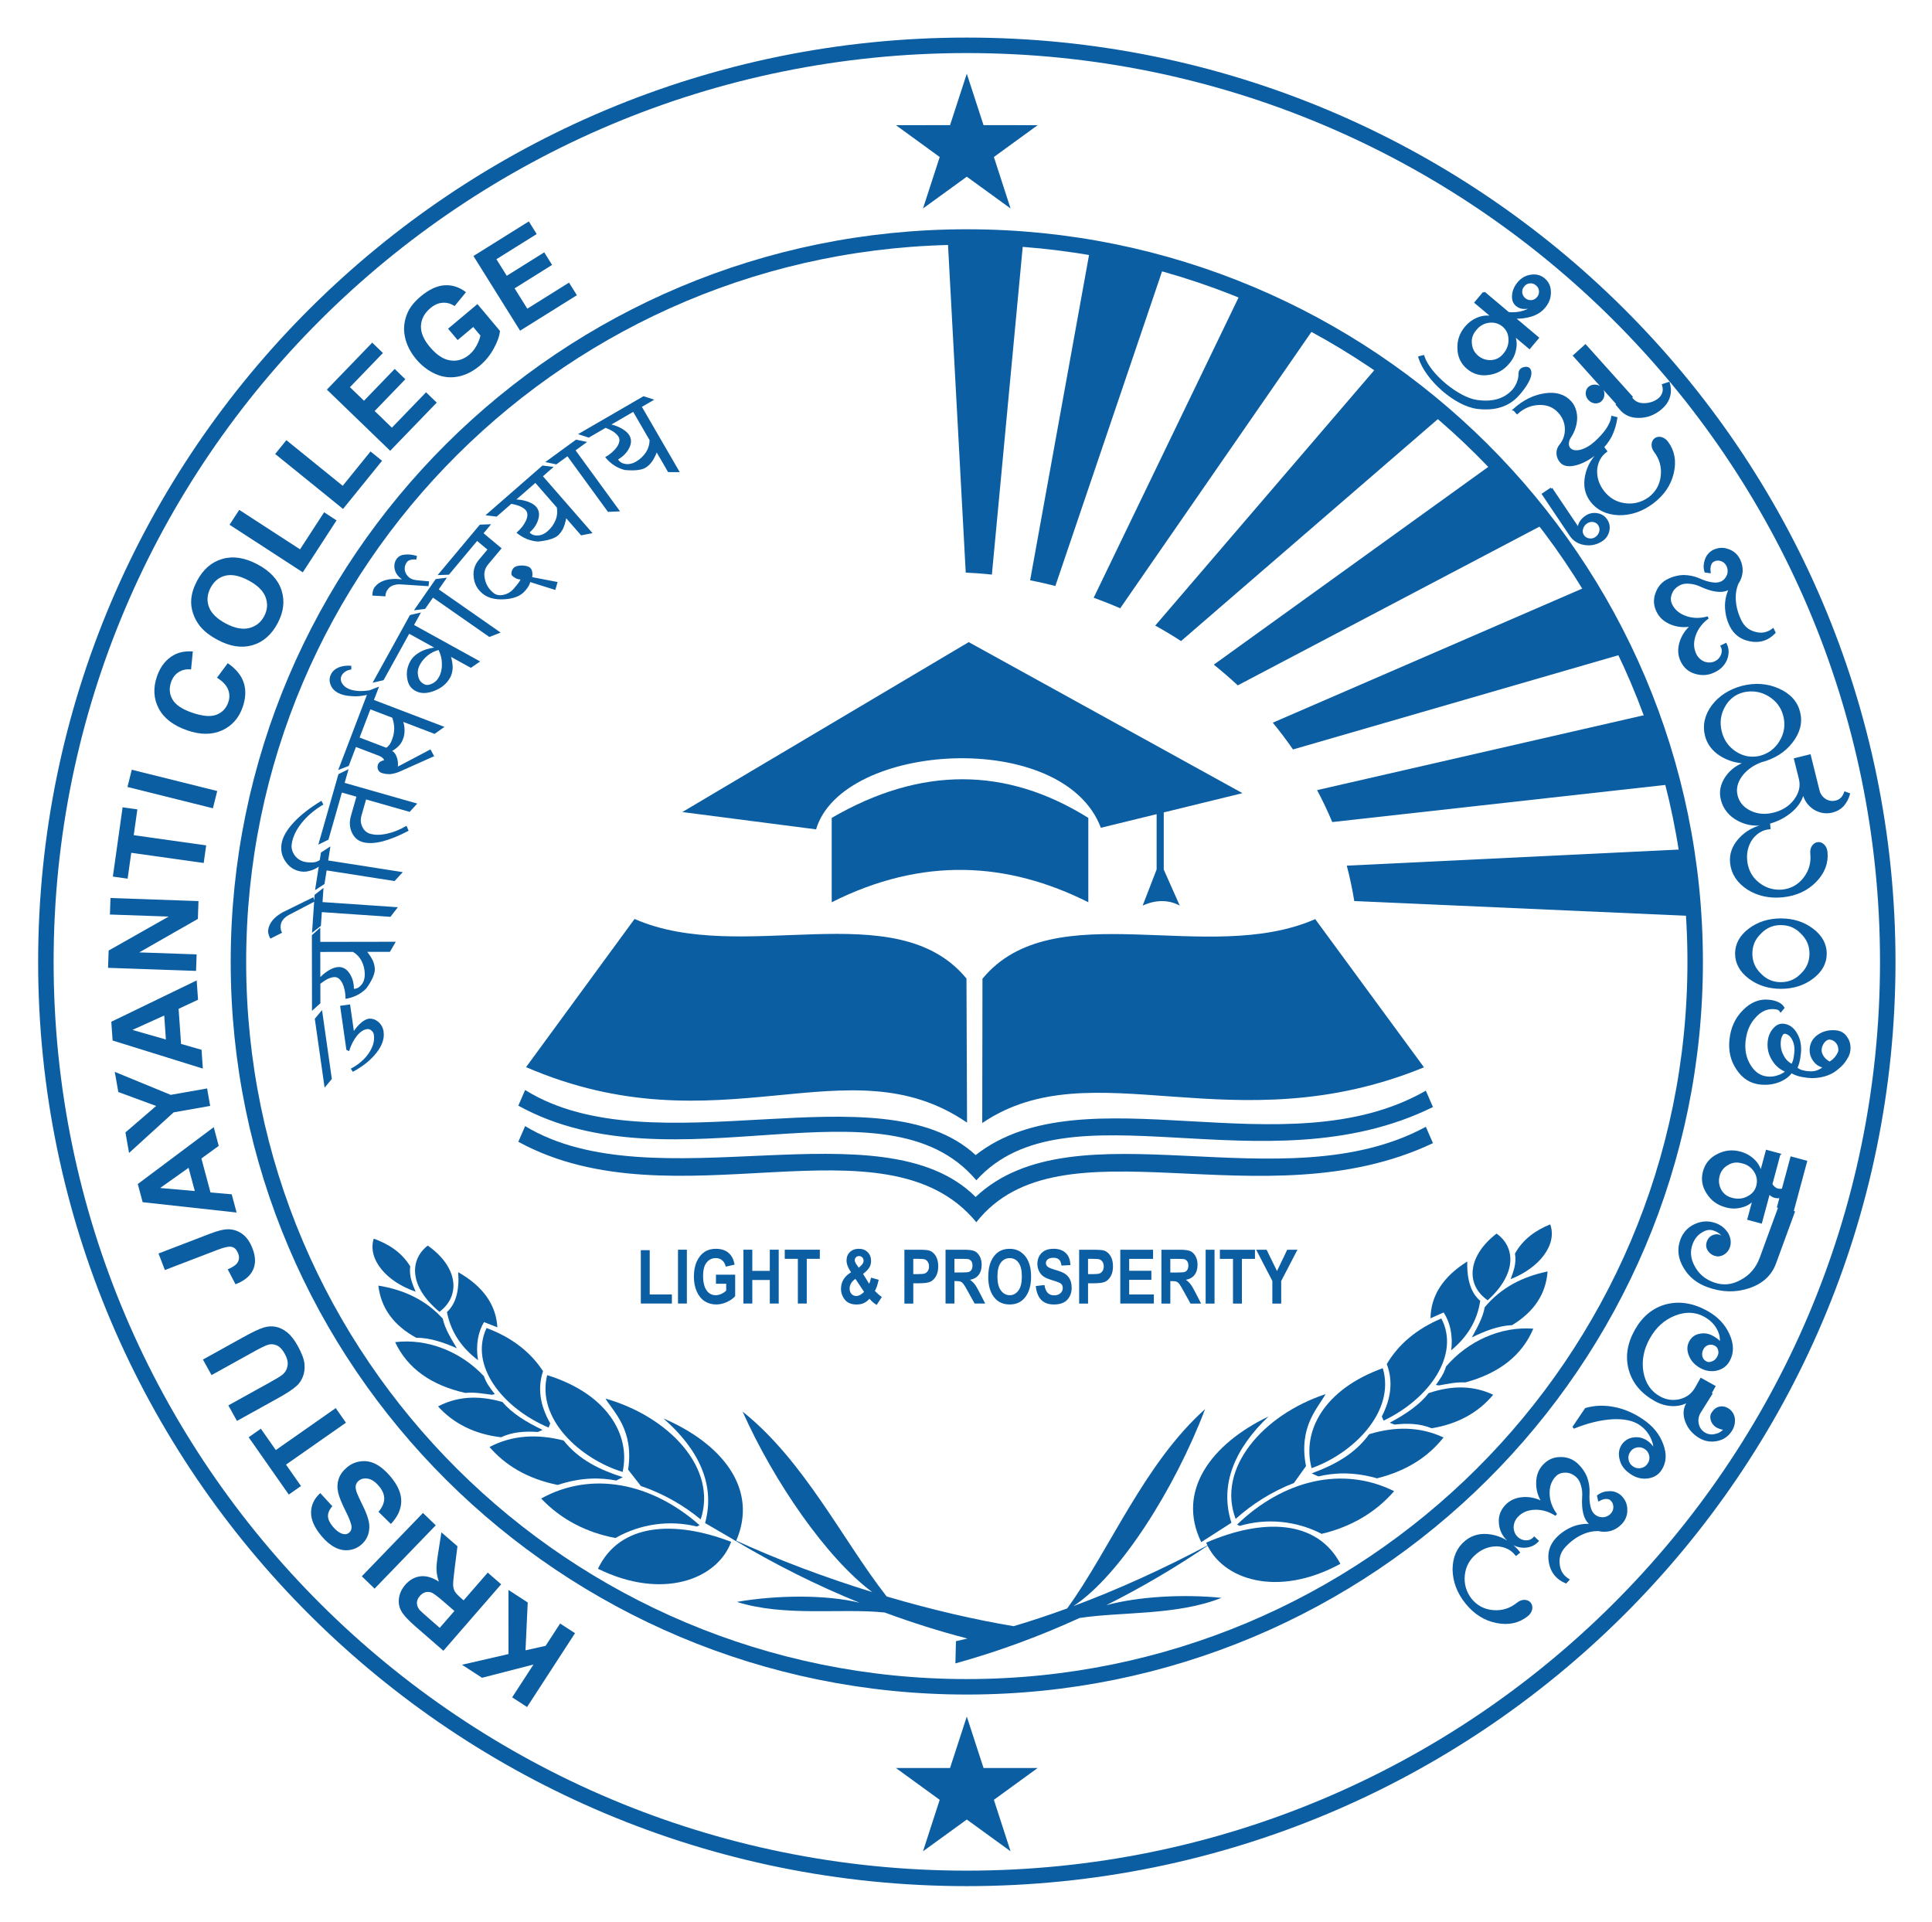 <svg xmlns="http://www.w3.org/2000/svg" role="img" viewBox="3473.74 5192.74 1313.52 1306.52"><title>Kristu Jayanti College (member) logo</title><style>svg {shape-rendering:geometricPrecision;text-rendering:geometricPrecision;image-rendering:optimizeQuality;fill-rule:evenodd;clip-rule:evenodd}</style><defs><style>.fil0{fill:none;fill-rule:nonzero}.fil1,.fil2{fill:#0c5ea3}.fil2{fill-rule:nonzero}</style></defs><g id="Layer_x0020_1"><g id="_2394372190848"><path stroke="#0c5ea3" stroke-miterlimit="2.613" stroke-width="10.53" d="M4131.05 5223.55c345.8,0 626.13,278.98 626.13,623.12 0,344.13 -280.33,623.11 -626.13,623.11 -345.8,0 -626.12,-278.98 -626.12,-623.11 0,-344.14 280.33,-623.12 626.12,-623.12z" class="fil0"/><path d="M4131.04 5242.85L4142.42 5277.82 4179.2 5277.85 4149.46 5299.48 4160.8 5334.47 4131.04 5312.87 4101.27 5334.47 4112.62 5299.49 4082.87 5277.85 4119.65 5277.83z" class="fil1"/><path d="M3864.69 6303.06l-32.61 50.21-10.13-6.58 14.48-22.3-34.96 9-13.63-8.85 31.61-7.28-.03-43.59 13.11 8.52-1.51 32.53 13.68-3.05 9.85-15.17 10.14 6.58zm-50.22-33.23l-39.28 45.19-19.21-16.7c-4.83-4.2-7.98-7.65-9.46-10.37-1.48-2.71-1.98-5.68-1.5-8.9.5-3.22 1.9-6.16 4.22-8.83 2.94-3.39 6.39-5.33 10.29-5.81 3.9-.47 8.11.73 12.57 3.61-.98-2.88-1.51-5.56-1.59-8.05-.09-2.49.31-6.43 1.19-11.84l2.14-13.62 10.91 9.48-1.96 15.57c-.71 5.56-1.03 9.15-.96 10.82.07 1.67.44 3.08 1.11 4.27.68 1.18 2.06 2.67 4.16 4.5l1.84 1.6 16.4-18.86 9.13 7.94zm-31.8 18.14l-6.74-5.86c-4.37-3.8-7.27-6-8.68-6.58-1.41-.57-2.81-.67-4.22-.31-1.4.37-2.69 1.23-3.87 2.59-1.33 1.52-1.98 3.1-1.98 4.74 0 1.64.63 3.23 1.89 4.77.65.74 2.83 2.72 6.53 5.93l7.11 6.19 9.96-11.46zm-12.67-58.24l-41.59 43.06-8.69-8.39 41.59-43.07 8.69 8.4zm-30.5-.89l-8.44-8.27c2.58-3.07 3.88-6.04 3.9-8.9.02-2.83-1.13-5.67-3.5-8.49-2.5-2.98-5.02-4.7-7.56-5.14-2.53-.46-4.64.02-6.33 1.44-1.09.91-1.74 2-1.96 3.28-.24 1.28.03 2.94.81 5 .52 1.41 1.93 4.44 4.21 9.1 2.94 5.99 4.34 10.75 4.22 14.25-.15 4.93-2.05 8.92-5.68 11.96-2.34 1.96-5.07 3.13-8.22 3.52-3.14.38-6.29-.23-9.44-1.83-3.15-1.61-6.2-4.16-9.16-7.69-4.84-5.77-7.21-11.15-7.13-16.18.09-5.03 2.18-9.38 6.27-13.07l8.17 8.92c-2.03 2.38-3.01 4.65-2.94 6.81.06 2.17 1.19 4.56 3.37 7.16 2.26 2.69 4.57 4.35 6.96 4.93 1.53.39 2.89.09 4.07-.91 1.09-.91 1.64-2.15 1.63-3.71 0-1.99-1.35-5.69-4.08-11.08-2.71-5.4-4.41-9.66-5.09-12.76-.67-3.11-.54-6.1.41-8.99.95-2.87 2.87-5.53 5.77-7.95 2.63-2.2 5.7-3.55 9.22-4 3.52-.46 6.96.16 10.31 1.9 3.36 1.73 6.71 4.59 10.06 8.58 4.86 5.8 7.27 11.37 7.19 16.72-.07 5.36-2.42 10.5-7.05 15.39zm-30.57-68.87l-40.74 28.52 10.19 14.54-8.3 5.81-27.29-38.97 8.3-5.81 10.16 14.52 40.74-28.53 6.94 9.91zm-74.09-1.19l-5.86-10.57 28.36-15.72c4.5-2.49 7.35-4.25 8.54-5.24 1.9-1.64 3.01-3.68 3.37-6.09.36-2.43-.29-5.11-1.92-8.07-1.66-3-3.53-4.93-5.6-5.77-2.07-.84-4.09-.92-6.03-.24-1.97.68-5.02 2.17-9.16 4.47l-28.97 16.06-5.86-10.57 27.5-15.25c6.29-3.48 10.88-5.67 13.8-6.53 2.91-.87 5.68-1.02 8.32-.48 2.63.55 5.2 1.82 7.68 3.79 2.48 1.98 4.87 5.06 7.17 9.2 2.77 5 4.3 9.11 4.57 12.33.28 3.22-.09 6.09-1.11 8.61-1.01 2.52-2.4 4.58-4.16 6.18-2.61 2.36-6.85 5.15-12.72 8.4l-27.93 15.48zm-49.01-102.59l-4.32-11.26 35.38-13.58c4.62-1.77 8.35-2.72 11.14-2.87 3.67-.16 7.05.82 10.12 2.94 3.08 2.12 5.51 5.53 7.31 10.23 2.12 5.52 2.21 10.35.26 14.52-1.94 4.15-5.89 7.4-11.86 9.7l-5.3-10.16c3.15-1.36 5.24-2.7 6.25-4.01 1.54-1.99 1.82-4.24.87-6.72-.96-2.51-2.36-4.02-4.21-4.51-1.83-.49-5.01.13-9.54 1.87l-36.1 13.85zm33.22-97.13l3.41 12.71-11.79 8.57 6.19 23.11 14.42 1.25 3.32 12.39-63.87-7.03-3.31-12.35 51.62-38.65zm-17.11 27.63l-19.32 13.72 23.56 2.06-4.23-15.78zm14.69-42.09l-24.82 4.38-30.33 27.61-2.46-13.96 20.88-17.99-25.72-9.48-2.42-13.71 38.04 15.64 24.74-4.36 2.09 11.87zm-9.17-85.3l.92 13.13-13.21 6.16 1.67 23.87 13.92 3.98.89 12.79-61.35-19.09-.89-12.75 58.05-28.09zm-22.07 23.86l-21.59 9.78 22.73 6.51-1.14-16.3zm21.64-30.34l-59.83-2.09.41-11.76 40.81-23.09-39.95-1.39.39-11.23 59.83 2.09-.43 12.13-39.86 22.75 39.02 1.36-.39 11.23zm5.2-73.38l-49.25-6.92-2.47 17.59-10.04-1.41 6.62-47.11 10.04 1.41-2.47 17.54 49.25 6.93-1.68 11.98zm6.26-37.19l-58.09-14.48 2.93-11.73 58.09 14.48-2.92 11.73zm2.77-88.76l7.32-9.87c5.59 3.83 9.21 8.23 10.85 13.22 1.63 4.97 1.41 10.51-.69 16.59-2.59 7.51-7.28 12.81-14.07 15.88-6.81 3.07-14.67 3.07-23.56.01-9.42-3.24-15.9-8.2-19.44-14.86-3.53-6.66-3.94-13.94-1.21-21.88 2.38-6.92 6.36-11.84 11.95-14.75 3.3-1.75 7.44-2.48 12.42-2.21l-1.2 12.26c-3.17-.35-5.96.24-8.4 1.79-2.43 1.54-4.16 3.83-5.2 6.86-1.44 4.19-1.12 8.12 1 11.77 2.1 3.65 6.53 6.63 13.28 8.95 7.16 2.46 12.7 2.94 16.62 1.4 3.93-1.52 6.6-4.35 8.01-8.46 1.05-3.04.98-5.99-.2-8.84-1.17-2.85-3.68-5.47-7.48-7.85zm.54-25.66c-5.39-2.87-9.48-6.07-12.28-9.62-2.04-2.63-3.6-5.56-4.63-8.78-1.02-3.22-1.4-6.33-1.12-9.36.35-4.05 1.68-8.2 3.97-12.51 4.14-7.79 9.87-12.74 17.19-14.84 7.31-2.11 15.28-.87 23.88 3.7 8.54 4.54 13.97 10.42 16.33 17.62 2.34 7.2 1.46 14.68-2.66 22.44-4.19 7.86-9.91 12.84-17.17 14.93-7.26 2.09-15.1.89-23.51-3.58zm5.49-11.18c5.98 3.18 11.26 4.2 15.81 3.09 4.57-1.13 7.97-3.81 10.23-8.07 2.26-4.24 2.59-8.55.97-12.92-1.62-4.35-5.48-8.15-11.61-11.41-6.06-3.22-11.28-4.29-15.68-3.24-4.39 1.07-7.76 3.81-10.09 8.21-2.34 4.41-2.71 8.76-1.13 13.06 1.59 4.29 5.41 8.05 11.5 11.29zm52.32-34.81l-49.8-32.34 6.58-10.13 41.34 26.84 16.37-25.2 8.46 5.5-22.95 35.34zm27.37-43.09l-46.15-37.37 7.61-9.39 38.3 31.02 18.91-23.35 7.84 6.35-26.52 32.74zm32.05-39.54l-43.06-41.59 30.83-31.93 7.29 7.04-22.43 23.23 9.54 9.22 20.88-21.62 7.25 7-20.87 21.61 11.72 11.32 23.23-24.05 7.26 7.01-31.63 32.75zm45.84-75.28l-6.49-7.73 19.96-16.74 15.33 18.27c-.37 3.51-1.78 7.52-4.27 12.04-2.49 4.51-5.62 8.35-9.39 11.52-4.79 4.02-9.82 6.54-15.07 7.52-5.26.97-10.35.35-15.29-1.89-4.94-2.24-9.25-5.56-12.94-9.96-4-4.77-6.56-9.87-7.69-15.26-1.1-5.39-.57-10.7 1.64-15.91 1.65-3.99 4.68-7.82 9.06-11.5 5.69-4.78 11.15-7.31 16.34-7.61 5.21-.3 10.04 1.28 14.5 4.72l-7.75 9.43c-2.54-1.7-5.26-2.47-8.13-2.27-2.87.19-5.64 1.4-8.31 3.64-4.04 3.4-6.18 7.38-6.43 11.94-.23 4.58 1.77 9.38 6.01 14.43 4.56 5.43 9.2 8.51 13.91 9.2 4.7.7 9.01-.61 12.93-3.89 1.94-1.63 3.56-3.65 4.88-6.04 1.31-2.39 2.2-4.72 2.7-6.98l-4.89-5.82-10.6 8.9zm42.47-6.37l-31.72-50.77 37.64-23.52 5.37 8.59-27.39 17.11 7.03 11.26 25.48-15.93 5.34 8.55-25.48 15.93 8.63 13.82 28.36-17.72 5.35 8.56-38.61 24.12zM3734.54 5894.24c.64 4.52-.95 9.24-4.78 14.16-3.9 5.01-9.27 9.35-16.12 13.01l-1.45-2.09c5.35-2.84 9.46-6.38 12.31-10.63 2.85-4.24 4-8.36 3.43-12.35-.18-1.28-.75-2.28-1.69-2.99-.88-.8-1.85-1.12-2.9-.97-2.41.34-4.73 1.86-6.95 4.56-2.22 2.77-3.99 6.25-5.31 10.43l-1.85-.89-4.26-29.92 6.78-.97 2.57 18.07c1.72-2.47 3.44-4.41 5.17-5.8 1.58-1.3 3.12-2.13 4.6-2.5 2.48-.35 4.77.36 6.87 2.13 2.01 1.71 3.21 3.96 3.61 6.74zm-35.19 32.07l-4.92 5.89-6.67-46.86 4.93-5.89 6.66 46.86zm-7.79-51.48l-5.7 5.14-.08-51.44 5.7-5.14.02 9.7 51.32-.09-3.98 6.85-15.4.03c1.75 2.28 3.05 4.33 3.89 6.15.84 2.13 1.26 4.06 1.26 5.81-.07 3.27-2 7.57-5.8 12.9-3.8 3.81-8.5 6.17-14.13 7.09-.01-4.03-.7-7.53-2.07-10.49-1.45-2.89-3.24-4.33-5.37-4.32-1.22 0-2.7.38-4.44 1.15-1.6.76-3.35 1.91-5.24 3.43l.02 13.23zm30.19-19.55c0-3.27-.73-6.35-2.18-9.24-1.37-2.58-3.31-4.63-5.83-6.15l-22.24.04.03 17.11c1.97-2.06 4.14-3.73 6.49-5.03 2.28-1.22 4.3-1.83 6.04-1.83 2.96 0 5.4 1.44 7.31 4.32 1.98 2.96 2.98 6.46 2.98 10.49 1.98 0 3.72-.95 5.24-2.86 1.44-1.83 2.16-4.11 2.15-6.85zm-29.83-33.09l-6.04 4.73 1.76-25.83 6.04-4.73-.66 9.67 51.2 3.5-5.02 6.52-46.65-3.19-.64 9.33zm-4.39-16.5l-17.38 9.1c-1.58.85-2.83 1.83-3.74 2.93-1.01 1.16-1.61 2.43-1.8 3.78-.18 1.28-.16 2.28.05 3 .1.93.41 1.71.94 2.32l-8.05 4.06c-.62-1.08-1.02-2.06-1.2-2.93-.33-.96-.42-1.98-.27-3.03.31-2.26 1.31-4.43 2.98-6.5 1.57-1.93 3.82-3.73 6.74-5.4l21.01-10.32.74 2.98zm6.84-11.96l-6.43 4.19 2.51-16c-1.91 1.39-3.94 2.34-6.11 2.85-2.02.61-4 .76-5.96.45-4.35-.68-7.79-2.83-10.3-6.46-2.66-3.65-3.63-7.76-2.91-12.34.7-4.51 3.42-9.31 8.15-14.43 4.73-5.11 11.04-10.05 18.94-14.81l1.33 2.52c-6.11 3.66-10.99 7.78-14.63 12.37-3.82 4.71-6.1 9.47-6.85 14.28-.45 2.85.24 5.54 2.08 8.06 1.93 2.46 4.43 3.93 7.51 4.41 2.03.32 3.87.37 5.51.17 1.5-.23 2.81-.75 3.94-1.57l.8-5.07 6.43-4.19-1.5 9.57 50.7 7.94-5.57 6.06-46.2-7.24-1.45 9.24zm2.69-30.13l-6.89 3.37 13.66-47.93 6.89-3.37-2.66 9.32 49.36 14.07-5.17 5.64-29.62-8.44-3.13 10.96c-.79 2.78-.58 5.37.63 7.77 1.14 2.38 2.92 3.92 5.33 4.6 3.29.94 7.09.91 11.4-.07 4.2-.86 8.62-2.64 13.27-5.35l1.41 3.37c-6.51 3.44-12.46 5.85-17.83 7.25-5.36 1.32-9.83 1.47-13.41.45-3.37-.96-5.82-3.16-7.37-6.61-1.55-3.44-1.76-7.14-.63-11.09l3.75-13.16-9.87-2.81-9.13 32.03zm13.79-50.14l-7.16 2.76 20.59-53.91 7.16-2.76-3.46 9.06 47.94 18.31-6.7 4.76-21.31-8.14c.64 1.95.93 4.06.88 6.32-.07 2.09-.47 4.01-1.22 5.76-.6 1.56-1.5 2.97-2.71 4.22-1.33 1.37-2.83 2.5-4.48 3.42 1.34.76 2.36 2.13 3.07 4.1.74 1.91 1 4.09.8 6.54l22.16-11.68 2.51 4.62-23.56 10.54c-2.4.96-4.57 1.51-6.5 1.67-2.22.05-4.21-.27-5.99-.94-.92-.35-1.65-1.12-2.18-2.3-.38-1.13-.36-2.26.07-3.39.28-.71.74-1.3 1.41-1.78.54-.36 1.46-.74 2.76-1.14-.1-.37-.54-.94-1.3-1.72-.7-.51-1.51-.94-2.44-1.3l-15.45-5.9-4.92 12.89zm29.52-18.15c.87-2.27 1.33-4.66 1.39-7.16 0-2.36-.43-4.84-1.3-7.46l-14.91-5.7-7.33 19.18 18.11 6.92c.72-.38 1.48-1.1 2.3-2.17.83-1.31 1.41-2.52 1.74-3.61zm-16.69-30.25c-3.98.96-7.64 1.28-10.97.96-3.57-.19-6.54-.89-8.91-2.09-2.57-1.31-4.35-3.19-5.32-5.64-.94-2.52-.84-4.9.3-7.14 1.1-2.17 2.88-3.74 5.33-4.71 2.45-.97 5.28-1.33 8.48-1.07l-.02 2.55c-1.53.16-2.88.63-4.04 1.41-1.13.71-2 1.67-2.62 2.89-.72 1.42-.66 2.99.17 4.69.98 1.78 2.43 3.11 4.37 4 1.49.76 3.61 1.28 6.37 1.57 2.38.19 5.19.03 8.42-.46l-1.55 3.05zm10.84-9.89l-7.47 1.74 25.41-46.03 7.48-1.74-4.69 8.49 44.93 24.81-6.31 4.34-13.48-7.44c.74 2.58 1.12 5.13 1.11 7.65-.17 2.51-.73 4.63-1.69 6.36-2.31 4.19-5.94 7.23-10.89 9.1-5.08 1.97-9.41 1.93-12.96-.12-3.06-1.69-4.85-4.5-5.37-8.44-.69-3.94.01-7.81 2.11-11.61 1.36-2.46 3.49-4.5 6.38-6.12 2.48-1.5 5.75-2.56 9.83-3.17l-16.97-9.37-17.43 31.55zm37.66-2.14c1.4-2.53 2.06-5.46 2-8.8.03-3.2-.72-6.4-2.26-9.59-2.75.74-5.22 1.98-7.4 3.73-2.19 1.75-3.94 3.82-5.26 6.22-1.4 2.53-1.81 5.08-1.23 7.66.44 2.5 1.69 4.32 3.75 5.46 1.56.94 3.41.92 5.52-.08 2.04-.87 3.67-2.4 4.88-4.6zm-9.41-46.32l-7.61.95 14.81-21.24 7.61-.94-5.55 7.95 42.09 29.37-7.66 3-38.35-26.76-5.35 7.67zm2.31-15.44l-19.25-1.26c-1.79-.05-3.36.17-4.71.67-1.45.5-2.6 1.3-3.44 2.38-.8 1.02-1.28 1.89-1.46 2.62-.38.86-.49 1.69-.34 2.48l-9-.5c.01-1.25.15-2.3.42-3.14.2-1 .63-1.92 1.28-2.76 1.4-1.8 3.34-3.18 5.82-4.14 2.33-.89 5.17-1.32 8.54-1.31l4.1.3-.9-.7c-2.28-1.78-3.66-3.96-4.15-6.56-.44-2.66.11-4.97 1.65-6.95 1.22-1.56 3-2.43 5.36-2.61 2.35-.3 5.09.01 8.24.92l-.5 2.5c-1.39-.21-2.67-.15-3.88.16-1.1.3-1.91.78-2.42 1.44-1.26 1.62-1.76 3.5-1.5 5.63.42 2.06 1.5 3.77 3.24 5.13.66.51 1.58.94 2.76 1.28 1.33.26 2.82.46 4.46.58l6.08.54-.4 3.3zm13.87-7.82l-7.67.28 28.69-34.3 7.67-.28-5.12 6.13 12.25 10.24-9.15 10.93c-2.29 2.74-3.06 5.91-2.31 9.52.72 3.87 2.6 7.08 5.63 9.62 1.88 1.67 4.22 2.19 7.02 1.56 2.86-.58 5.3-2.07 7.3-4.46l1.02-1.22c2.15-2.57 3.24-4.18 3.3-4.83-.92.03-1.85-.16-2.8-.56-1.24-.64-2.13-1.24-2.67-1.78-.58-.49-.79-1.25-.61-2.3.07-1.03.52-2.04 1.35-3.04.93-1.11 2.71-1.7 5.35-1.77 2.7-.02 4.69.5 5.97 1.57.64.54 1.09 1.36 1.35 2.47.27 1.22.28 2.51.02 3.88l17.3 3.32-1.55 5.4-17.07-5.36c-.33 1.7-1.5 3.7-3.51 5.98-2.83 3.38-7.49 5.28-13.99 5.7-6.39.41-11.39-.9-15-3.93-3.56-2.98-5.54-6.71-5.94-11.21-.5-4.38.67-8.26 3.5-11.65l5.85-7-7-5.85-19.17 22.92zm32.47-39.47l-7.62-.93 38.76-33.81 7.61.92-7.3 6.37 33.73 38.68-7.78 1.49-10.12-11.61c-.57 2.82-1.27 5.14-2.09 6.97-1.06 2.03-2.24 3.62-3.56 4.77-2.52 2.09-7.03 3.45-13.54 4.09-5.37-.37-10.24-2.37-14.63-6.01 3.04-2.65 5.22-5.46 6.56-8.44 1.23-2.99 1.14-5.28-.26-6.89-.8-.92-2.06-1.78-3.78-2.6-1.63-.7-3.63-1.27-6.03-1.7l-9.97 8.7zm34.56 9.96c2.46-2.15 4.31-4.72 5.54-7.7 1.05-2.73 1.32-5.54.82-8.43l-14.62-16.76-12.89 11.24c2.85.14 5.53.67 8.06 1.6 2.42.92 4.2 2.04 5.35 3.35 1.95 2.24 2.46 5.02 1.53 8.35-.93 3.44-2.92 6.48-5.96 9.13 1.3 1.49 3.17 2.19 5.6 2.08 2.32-.11 4.52-1.07 6.58-2.87zm6-45.48l-7.51-1.58 20.92-15.25 7.51 1.58-7.83 5.71 30.23 41.47-8.22.35-27.54-37.79-7.56 5.51zm22.06-18.2l-7.3-2.36 44.5-25.79 7.3 2.36-8.39 4.86 25.73 44.4-7.92-.02-7.72-13.32c-1.09 2.66-2.22 4.8-3.39 6.44-1.42 1.79-2.89 3.12-4.4 4-2.87 1.57-7.56 2.05-14.07 1.43-5.2-1.38-9.6-4.28-13.21-8.69 3.48-2.02 6.17-4.37 8.05-7.04 1.77-2.7 2.13-4.97 1.06-6.81-.61-1.05-1.68-2.14-3.21-3.28-1.46-1-3.32-1.94-5.59-2.82l-11.44 6.63zm32.03 16.37c2.83-1.64 5.13-3.81 6.91-6.51 1.55-2.48 2.35-5.19 2.41-8.12l-11.15-19.24-14.8 8.58c2.77.68 5.3 1.72 7.6 3.11 2.2 1.37 3.73 2.8 4.61 4.31 1.49 2.57 1.46 5.4-.09 8.49-1.57 3.2-4.1 5.81-7.59 7.83.99 1.7 2.69 2.74 5.1 3.11 2.3.33 4.64-.19 7-1.56z" class="fil2"/><path stroke="#0c5ea3" stroke-miterlimit="2.613" stroke-width="1.64" d="M4476.61 5416.89c-2.42,2.87 -3.41,6.06 -2.97,9.58 0.3,3.52 1.82,6.44 4.54,8.73 2.73,2.3 5.93,3.36 9.61,3.17 3.53,-0.3 6.43,-1.88 8.72,-4.74 2.6,-3.09 3.81,-6.55 3.62,-10.36 -0.12,-3.75 -1.54,-6.77 -4.26,-9.07 -2.8,-2.35 -6.1,-3.3 -9.89,-2.84 -3.85,0.54 -6.97,2.37 -9.37,5.53zm6.04 -25.13l16.58 13.96c3.72,0.36 7.21,0.03 10.47,-1 3.26,-1.04 5.76,-2.58 7.5,-4.65 -2.21,1.28 -4.45,1.92 -6.7,1.91 -2.11,0.11 -3.97,-0.51 -5.59,-1.88 -1.84,-1.55 -2.61,-3.78 -2.32,-6.67 0.22,-2.96 1.42,-5.73 3.59,-8.31 2.36,-2.8 5.22,-4.41 8.61,-4.84 3.31,-0.49 6.18,0.29 8.61,2.33 2.65,2.23 3.97,5.16 3.94,8.78 0.11,3.62 -1.17,7.01 -3.84,10.17 -2.17,2.58 -5.05,4.44 -8.65,5.57 -3.93,1.23 -8.03,1.68 -12.29,1.37l16.58 13.95 -5.58 6.63 -11.05 -9.3c1.51,3.28 1.94,6.6 1.26,9.94 -0.57,3.67 -2.13,6.95 -4.69,9.83 -3.54,4.2 -7.98,6.63 -13.31,7.3 -5.33,0.8 -10.02,-0.5 -14.08,-3.91 -4.06,-3.41 -6.14,-7.8 -6.26,-13.19 -0.26,-5.38 1.38,-10.17 4.91,-14.37 2.48,-2.94 5.44,-5.04 8.89,-6.3 3.25,-1.17 6.59,-1.31 10.01,-0.45l-12.16 -10.23 5.58 -6.63zm26.75 -4.86c-1.18,1.4 -1.69,2.98 -1.54,4.74 0.15,1.76 0.93,3.23 2.33,4.41 1.4,1.18 2.98,1.69 4.74,1.54 1.76,-0.15 3.24,-0.93 4.41,-2.33 1.18,-1.4 1.69,-2.98 1.54,-4.74 -0.15,-1.76 -0.93,-3.24 -2.33,-4.41 -1.4,-1.18 -2.98,-1.69 -4.75,-1.54 -1.76,0.15 -3.24,0.93 -4.41,2.33zm-70.59 48.76l2.52 -0.63c4.19,12.77 23.72,28.44 36.08,30.36 10.85,1.67 19.21,-0.7 25.01,-7 1.37,-1.49 2.46,-3.3 3.3,-5.39 0.85,-2.09 1.23,-4.13 1.22,-6.1 -0,-2.18 1.13,-3.4 3.28,-3.85 2.17,-0.45 3.43,0.3 3.81,2.46 0.3,1.69 -0.29,3.95 -1.8,6.74 -1.6,2.96 -3.82,5.96 -6.59,9.03 -6.45,7.15 -15.55,10.04 -27.28,8.66 -15.01,-1.78 -34.83,-19.25 -39.55,-34.28zm115.32 20.79c1.15,-1.03 2.54,-1.5 4.17,-1.42 1.63,0.09 2.97,0.71 4,1.85 1.03,1.15 1.5,2.54 1.41,4.17 -0.09,1.63 -0.71,2.96 -1.85,3.99 -0.93,0.83 -2.21,1.21 -3.84,1.12 -1.49,-0.22 -2.75,-0.9 -3.78,-2.04 -1.03,-1.14 -1.57,-2.47 -1.63,-3.98 0.09,-1.63 0.6,-2.86 1.53,-3.7zm-50.87 14.79c6.52,-5.86 13.52,-9.3 21.02,-10.33 7.35,-1.04 13.06,0.7 17.11,5.22 2.44,2.72 3.72,6.31 3.82,10.74 -0.11,4.5 -1.46,8.76 -4.06,12.77 -0.96,1.38 -1.49,2.89 -1.57,4.52 -0.08,1.5 0.3,2.71 1.14,3.65 1.61,1.79 4.14,2.3 7.59,1.53 3.53,-0.96 6.87,-2.87 10.02,-5.7 3.44,-3.09 6.16,-6.12 8.16,-9.07 2.01,-3.1 3.18,-5.83 3.51,-8.2l2.52 0.65c-0.63,4.19 -1.87,8.22 -3.72,12.08 -1.97,3.71 -4.54,6.98 -7.69,9.81 -5.09,4.57 -10.13,7.61 -15.12,9.11 -5.13,1.5 -8.75,1.06 -10.87,-1.3 -1.48,-1.65 -2.27,-3.54 -2.36,-5.66 -0.09,-2.12 0.56,-3.99 1.94,-5.62 2.63,-3.27 3.89,-7.06 3.78,-11.36 -0.18,-4.24 -1.72,-7.98 -4.61,-11.19 -3.54,-3.94 -8.08,-5.83 -13.61,-5.65 -5.67,0.17 -10.69,2.22 -15.06,6.15l-1.93 -2.15zm72.02 -1.96l-31.18 -34.72 7.53 -6.76 31.18 34.72 -7.52 6.76zm29.23 -14.78l3.7 -1.21c1.99,6.9 -0.22,12.78 -5.48,17.19 -4.43,3.7 -9.35,5.56 -14.75,5.56 -5.2,0.08 -9.35,-1.72 -12.44,-5.41l-2.32 -2.77 7.76 -6.49 2.32 2.77c2.04,2.44 4.84,3.61 8.4,3.52 6.94,-0.04 15.52,-4.87 12.81,-13.15zm-42.03 44.54l1.73 -1.31 1.3 1.74c-3.93,2.95 -6.17,7.1 -6.72,12.46 -0.28,5.39 1.25,10.32 4.61,14.79 3.82,5.08 8.76,8.06 14.83,8.91 6.07,0.86 11.67,-0.51 16.78,-4.12 5,-3.76 7.88,-8.75 8.63,-14.97 0.74,-6.22 -0.79,-11.88 -4.61,-16.96 -1.1,-1.46 -1.64,-2.98 -1.62,-4.56 0.09,-1.63 0.68,-2.86 1.76,-3.67 1.07,-0.81 2.41,-1.04 4.01,-0.67 1.52,0.43 2.83,1.37 3.94,2.83 4.39,5.85 5.65,12.81 3.74,20.85 -1.88,7.93 -6.44,14.6 -13.68,20.04 -7.08,5.32 -14.71,7.92 -22.87,7.79 -8.21,-0.34 -14.45,-3.35 -18.73,-9.05 -3.59,-4.78 -4.71,-10.44 -3.37,-16.99 1.34,-6.55 4.77,-12.25 10.27,-17.11zm-34.07 25.95l18.71 27.81c-0.01,-1.74 0.32,-3.35 1.14,-4.77 0.96,-1.64 2.31,-2.95 3.91,-4.03 2.16,-1.45 4.67,-2.04 7.49,-1.55 2.68,0.46 4.71,1.82 6.12,3.93 1.39,2.07 1.9,4.47 1.31,7.13 -0.61,2.79 -2.11,4.89 -4.26,6.35 -3.59,2.41 -7.48,3.25 -11.65,2.61 -4.11,-0.63 -7.32,-2.59 -9.57,-5.95l-18.7 -27.81 5.51 -3.71zm23.7 23.06c-1.57,1.11 -2.47,2.5 -2.91,4.22 -0.43,1.65 -0.28,3.21 0.74,4.72 1.02,1.52 2.43,2.32 4.18,2.59 1.88,0.3 3.45,-0.12 4.92,-1.22 1.46,-1.1 2.37,-2.41 2.79,-4.14 0.35,-1.46 0.26,-3.06 -0.74,-4.72 -0.89,-1.48 -2.31,-2.39 -4.06,-2.67 -1.89,-0.3 -3.51,0.22 -4.92,1.22zm86.57 19.33c3.38,-1.64 6.72,-1.81 10.02,-0.53 3.35,1.16 5.8,3.34 7.36,6.55 1.22,2.51 1.77,5.19 1.65,8.03 -0.3,2.93 -1.22,5.52 -2.8,7.79 -1.55,3.64 -2.15,7.69 -1.81,12.13 0.34,4.44 1.59,8.91 3.79,13.42 2.1,4.33 5.37,7.08 9.79,8.25 4.51,1.34 8.66,0.61 12.43,-2.19l0.95 1.95c-4.5,4.65 -9.86,6.39 -16.09,5.24 -6.31,-1.1 -10.85,-4.47 -13.58,-10.1 -2.02,-4.15 -3.05,-8.69 -3.08,-13.6 0.13,-4.78 1.37,-9.18 3.7,-13.21 -0.65,0.64 -1.63,1.39 -2.94,2.23 -1.91,0.93 -4.34,1.2 -7.31,0.83 -2.97,-0.38 -6.23,-1.37 -9.79,-2.96 -2.96,-1.45 -5.81,-2.26 -8.57,-2.42 -2.58,-0.25 -4.78,0.07 -6.6,0.96 -2.94,1.43 -4.95,3.47 -6.01,6.13 -1.2,2.83 -1.18,5.5 0.04,8.01 1.94,3.99 5.29,6.8 10.05,8.45 4.76,1.65 9.78,1.72 15.05,0.23 -4.43,3.22 -7.47,7.22 -9.11,11.98 -1.65,4.76 -1.5,9.13 0.43,13.12 1.26,2.59 3.25,4.48 5.94,5.62 2.83,0.98 5.46,0.88 7.89,-0.3 2.08,-1 3.56,-2.58 4.44,-4.73 0.89,-2.15 0.85,-4.21 -0.13,-6.2l2.6 -1.26c1.56,3.2 1.58,6.67 0.07,10.4 -1.59,3.56 -4.26,6.2 -8.03,7.92 -4.07,1.98 -8.31,2.28 -12.74,0.89 -4.12,-1.21 -7.17,-3.85 -9.15,-7.93 -1.86,-3.81 -2.11,-7.97 -0.77,-12.47 1.35,-4.51 4.06,-8.5 8.15,-12 -5.22,1.15 -10.04,0.81 -14.46,-1 -4.37,-1.73 -7.49,-4.5 -9.34,-8.31 -1.98,-4.07 -2.21,-8.08 -0.7,-12.03 1.46,-4.24 4.15,-7.31 8.05,-9.21 3.38,-1.64 6.81,-2.5 10.3,-2.6 3.79,0.09 7.25,0.82 10.37,2.18 3.3,1.5 6.33,2.44 9.09,2.82 2.54,0.38 4.67,0.14 6.4,-0.7 2,-0.97 3.46,-2.59 4.39,-4.87 0.8,-2.31 0.68,-4.56 -0.37,-6.72 -0.89,-1.82 -2.29,-3.06 -4.22,-3.74 -1.93,-0.66 -3.74,-0.53 -5.43,0.4 -1.04,0.5 -1.81,1.46 -2.3,2.88 -0.49,1.42 -0.61,3.03 -0.38,4.84l-2.58 -0.35c-0.79,-2.51 -0.65,-5.2 0.41,-8.07 0.85,-2.44 2.48,-4.36 4.91,-5.76zm19.61 92.41c8.79,-2.18 16.97,-1.58 24.56,1.8 7.59,3.38 12.23,8.53 13.95,15.44 1.72,6.92 0,13.64 -5.12,20.17 -4.97,6.39 -11.92,10.74 -20.87,13.06 -5.8,2.24 -10.29,5.53 -13.48,9.89 -3.16,4.46 -4.17,8.98 -3.04,13.56 1.2,4.87 4.29,8.51 9.26,10.95 4.94,2.35 10.32,2.81 16.11,1.36 6.26,-1.55 11.1,-4.63 14.52,-9.25 3.49,-4.74 4.62,-9.58 3.39,-14.54l-3.3 -13.32 9.81 -2.43 5.91 23.84c0.65,2.62 2.17,4.72 4.54,6.31 2.45,1.48 5.02,1.83 7.71,1.07 1.4,-0.35 2.62,-1.05 3.65,-2.09 0.96,-0.93 1.74,-2.22 2.33,-3.85l2.44 0.88c-0.85,2.99 -2.24,5.57 -4.19,7.74 -1.89,1.96 -4.24,3.28 -7.04,3.98 -4.21,1.04 -8.24,0.41 -12.09,-1.92 -3.78,-2.44 -6.22,-5.9 -7.33,-10.38l-0.35 -1.4c-0.85,4.97 -3.47,9.39 -7.87,13.26 -4.56,4.01 -10.07,6.81 -16.52,8.41 -6.93,1.72 -13.4,0.99 -19.45,-2.17 -6.04,-3.17 -9.83,-7.84 -11.35,-14 -1.28,-5.15 -0.24,-10.17 3.11,-15.06 3.37,-4.81 8.19,-8.19 14.45,-10.13 -6.82,0.1 -13,-1.59 -18.52,-5.08 -5.2,-3.37 -8.47,-7.77 -9.81,-13.2 -1.72,-6.92 -0.2,-13.6 4.56,-20.04 4.8,-6.25 11.48,-10.53 20.03,-12.85zm0.7 2.81c-5.8,1.43 -10.2,4.86 -13.23,10.27 -3.02,5.41 -3.78,11.2 -2.24,17.38 1.5,6.07 4.86,10.8 10.06,14.17 5.08,3.3 10.59,4.32 16.53,3.04 6.17,-1.53 10.91,-5.04 14.21,-10.52 3.31,-5.48 4.19,-11.31 2.67,-17.48 -1.51,-6.07 -5,-10.76 -10.48,-14.07 -5.37,-3.23 -11.2,-4.17 -17.52,-2.8zm15.28 91.16l2.16 -0.22 0.22 2.16c-4.88,0.5 -8.94,2.91 -12.17,7.22 -3.02,4.47 -4.24,9.49 -3.67,15.05 0.66,6.32 3.36,11.42 8.12,15.28 4.76,3.86 10.26,5.57 16.51,5.11 6.23,-0.65 11.26,-3.44 15.11,-8.39 3.84,-4.95 5.44,-10.59 4.78,-16.91 -0.19,-1.82 0.13,-3.4 0.96,-4.75 0.92,-1.35 2.06,-2.1 3.4,-2.24 1.34,-0.15 2.6,0.35 3.78,1.49 1.09,1.15 1.73,2.63 1.92,4.44 0.75,7.28 -1.76,13.89 -7.53,19.81 -5.69,5.81 -13.04,9.2 -22.04,10.13 -8.81,0.92 -16.69,-0.78 -23.62,-5.09 -6.86,-4.52 -10.66,-10.32 -11.39,-17.41 -0.62,-5.94 1.33,-11.37 5.86,-16.3 4.52,-4.92 10.39,-8.05 17.61,-9.38zm10.3 64.19c8.29,0.01 15.41,2.28 21.37,6.82 5.96,4.53 8.94,9.98 8.94,16.33 -0.01,6.36 -3,11.8 -8.98,16.32 -5.98,4.52 -13.11,6.77 -21.39,6.76 -8.28,-0.01 -15.41,-2.28 -21.37,-6.81 -5.97,-4.54 -8.94,-9.98 -8.94,-16.34 0.01,-6.35 3,-11.79 8.98,-16.31 5.98,-4.52 13.11,-6.78 21.39,-6.77zm0 2.89c-5.59,-0.01 -10.31,2 -14.17,6.05 -4.05,3.84 -6.08,8.56 -6.09,14.15 -0.01,5.58 2.01,10.3 6.05,14.17 3.85,4.05 8.56,6.08 14.15,6.08 5.59,0.01 10.31,-2.01 14.17,-6.04 4.05,-3.85 6.08,-8.56 6.09,-14.15 0.01,-5.59 -2.01,-10.31 -6.05,-14.17 -3.85,-4.05 -8.57,-6.07 -14.15,-6.08zm2.62 73.87c-0.97,-0.01 -1.7,0.49 -2.2,1.51 -0.69,0.99 -1.12,2.3 -1.29,3.93 -0.41,3.83 0.2,7.24 1.82,10.22 1.43,2.96 3.61,5.18 6.56,6.65 0.56,-0.71 1.07,-1.82 1.52,-3.32 0.3,-0.93 0.57,-2.65 0.84,-5.14 0.39,-3.64 -0.15,-6.8 -1.61,-9.48 -1.46,-2.67 -3.34,-4.13 -5.63,-4.37zm7.61 24.05c0.78,0.85 1.87,1.55 3.26,2.09 2.07,0.6 3.78,0.93 5.13,0.98 2.3,0.25 4.35,0.03 6.17,-0.65 1.91,-0.67 3.62,-1.74 5.14,-3.23 -2.97,-0.31 -5.39,-1.73 -7.25,-4.25 -1.86,-2.52 -2.63,-5.32 -2.3,-8.39 0.39,-3.63 2.25,-6.54 5.57,-8.7 3.33,-2.17 7.2,-3.01 11.6,-2.54 2.97,0.32 5.24,1.72 6.82,4.22 1.68,2.41 2.35,5.19 2.02,8.35 -0.22,2.11 -1.02,4.15 -2.4,6.14 -1.19,2.1 -3.01,4.13 -5.44,6.1 -2.77,2.42 -5.91,4.07 -9.39,4.96 -3.59,0.98 -7.2,1.27 -10.84,0.88 -5.08,-0.54 -8.83,-1.67 -11.26,-3.38 -1.94,2.8 -4.89,4.95 -8.82,6.47 -3.83,1.43 -7.95,1.91 -12.36,1.45 -6.42,-0.69 -11.54,-3.94 -15.38,-9.77 -3.94,-5.75 -5.51,-12.4 -4.7,-19.97 0.84,-7.85 3.8,-14.31 8.89,-19.39 5.11,-5.26 10.83,-7.56 17.15,-6.89 2.3,0.24 4.28,0.74 5.94,1.5 1.66,0.76 2.91,1.81 3.73,3.16l-1.67 2.01c-0.25,-0.42 -0.73,-0.85 -1.46,-1.32 -0.94,-0.3 -1.84,-0.49 -2.7,-0.57 -5.08,-0.44 -9.56,1.5 -13.41,5.84 -4.03,4.22 -6.41,9.77 -7.15,16.67 -0.67,6.32 0.52,11.93 3.59,16.81 2.97,4.86 6.94,7.56 11.93,8.09 2.49,0.26 4.94,-0 7.35,-0.82 2.51,-0.8 4.57,-1.98 6.19,-3.55 -4.19,-1.61 -7.39,-4.28 -9.61,-8 -2.31,-3.74 -3.24,-7.81 -2.77,-12.21 0.36,-3.35 1.52,-6.13 3.5,-8.34 1.88,-2.22 4.02,-3.2 6.42,-2.95 3.64,0.39 6.52,2.49 8.63,6.3 2.12,3.71 2.92,8.06 2.39,13.04 -0.5,4.7 -1.33,8 -2.51,9.91zm23.2 -20.05c-1.53,-0.16 -2.96,0.51 -4.28,2.02 -1.32,1.51 -2.09,3.26 -2.3,5.28 -0.18,1.72 0.31,3.47 1.48,5.24 1.08,1.67 2.68,3.05 4.79,4.14 2.07,-1.24 3.62,-2.62 4.66,-4.15 1.02,-1.34 1.69,-2.63 2.01,-3.85 0.22,-2.11 -0.25,-4 -1.43,-5.68 -1.18,-1.67 -2.81,-2.67 -4.91,-2.99zm-59.98 84.08c-3.63,-0.97 -6.94,-0.52 -9.94,1.36 -3.07,1.77 -5.07,4.37 -6,7.81 -0.93,3.44 -0.53,6.79 1.19,10.04 1.77,3.07 4.43,5.03 7.99,5.9 3.91,1.05 7.55,0.69 10.92,-1.11 3.35,-1.69 5.49,-4.25 6.41,-7.7 0.95,-3.54 0.42,-6.92 -1.6,-10.16 -2.11,-3.26 -5.1,-5.31 -8.96,-6.15zm25.32 -5.15l-5.44 20.22c0.88,1.54 1.98,2.63 3.3,3.29 1.5,0.7 3.07,0.83 4.69,0.37l5.83 -21.63 9.76 2.63 -8.94 33.2 -9.76 -2.63 1.8 -6.7c-1.48,0.31 -3.01,0.24 -4.59,-0.19 -1.53,-0.61 -2.73,-1.53 -3.59,-2.76l-5.45 20.22 -8.37 -2.26 3.76 -13.95c-2.34,2.76 -5.16,4.55 -8.47,5.35 -3.57,1.04 -7.2,1 -10.89,-0.09 -5.3,-1.43 -9.39,-4.42 -12.24,-8.98 -2.98,-4.5 -3.78,-9.3 -2.4,-14.42 1.38,-5.11 4.48,-8.87 9.31,-11.25 4.76,-2.51 9.8,-3.05 15.1,-1.62 3.72,1.01 6.87,2.8 9.47,5.39 2.43,2.45 3.98,5.41 4.64,8.89l4.13 -15.35 8.37 2.25zm-43.27 47.48c3.35,1.23 6,3.37 7.95,6.44 1.71,3.19 2.03,6.23 0.97,9.12 -0.73,1.99 -2.05,3.51 -3.97,4.55 -1.8,0.99 -3.64,1.13 -5.54,0.44 -1.9,-0.69 -3.31,-1.88 -4.24,-3.55 -0.87,-1.55 -0.97,-3.23 -0.31,-5.04 0.66,-1.81 1.73,-3.06 3.22,-3.75 1.61,-0.74 3.13,-0.85 4.58,-0.32 0.72,0.26 1.33,0.69 1.83,1.28 0.63,0.54 1.07,1.27 1.35,2.19 0.15,-1.79 -0.37,-3.31 -1.56,-4.57 -1.24,-1.38 -2.85,-2.43 -4.84,-3.15 -2.96,-1.18 -5.96,-0.8 -9.04,1.16 -3.13,1.83 -5.39,4.65 -6.78,8.44 -1.89,5.15 -1.38,10.37 1.52,15.63 2.86,5.35 7.28,9.12 13.25,11.3 6.51,2.38 12.86,1.83 19.06,-1.65 6.34,-3.31 10.82,-8.55 13.43,-15.7l12.65 -34.61 9.5 3.48 -12.65 34.6c-2.88,7.87 -8.76,13.31 -17.65,16.31 -9.02,3.06 -18.36,2.83 -28.04,-0.71 -7.15,-2.61 -12.43,-6.96 -15.85,-13.02 -3.55,-6.01 -4.21,-12.05 -2,-18.11 1.72,-4.7 4.8,-8.09 9.25,-10.15 4.57,-2.12 9.21,-2.33 13.91,-0.61zm-0.02 81.85c-1.6,-0.89 -3.25,-1.09 -4.95,-0.61 -1.7,0.49 -3,1.53 -3.89,3.13 -0.98,1.77 -1.28,3.59 -0.89,5.46 0.36,1.74 1.38,3.08 3.06,4.02 1.35,0.75 2.88,0.77 4.59,0.07 1.61,-0.53 2.94,-1.72 3.97,-3.57 0.94,-1.69 1.18,-3.31 0.73,-4.89 -0.31,-1.61 -1.19,-2.81 -2.62,-3.61zm-38.11 35.83c4.46,2.48 9.17,3.12 14.15,1.92 4.88,-1.25 8.57,-4.11 11.04,-8.57l3.16 -5.69 8.83 4.91 -7.37 13.26 -9.19 -4.28c-3.16,2.32 -6.8,3.5 -10.89,3.53 -4.31,0.02 -8.45,-1.06 -12.4,-3.26 -9.09,-5.06 -14.87,-11.91 -17.33,-20.55 -2.46,-8.64 -1.17,-17.51 3.88,-26.6 5.06,-9.09 11.99,-14.82 20.8,-17.19 8.9,-2.33 18.11,-0.85 27.61,4.44 6.82,3.8 11.68,8.92 14.59,15.39 2.99,6.51 3.04,12.38 0.13,17.59 -1.78,3.2 -4.5,5.21 -8.15,6.05 -3.66,0.83 -7.25,0.26 -10.79,-1.7 -3.53,-1.97 -5.96,-4.64 -7.28,-8.02 -1.37,-3.3 -1.28,-6.33 0.27,-9.11 1.45,-2.61 3.63,-4.15 6.54,-4.63 2.86,-0.61 5.7,-0.14 8.47,1.41 2.78,1.54 4.64,3.13 5.61,4.77 0.67,-3.59 0.01,-7.16 -1.99,-10.7 -1.92,-3.49 -4.86,-6.33 -8.81,-8.53 -6.23,-3.46 -13.07,-3.74 -20.53,-0.83 -7.46,2.91 -13.34,8.23 -17.64,15.97 -4.26,7.66 -5.72,15.44 -4.39,23.35 1.47,7.87 5.36,13.56 11.67,17.06zm26.52 -7.78l8.57 5.37 -7.68 12.24c-1.53,2.44 -2.04,5.08 -1.54,7.9 0.51,2.82 1.96,5.04 4.36,6.65 2.53,1.59 5.24,1.98 8.13,1.17 2.74,-0.56 5,-2.09 6.8,-4.6 -0.76,0.31 -1.63,0.34 -2.6,0.07 -0.73,-0.11 -1.87,-0.55 -3.44,-1.31 -1.72,-1.07 -2.85,-2.52 -3.41,-4.35 -0.59,-1.96 -0.34,-3.63 0.74,-4.99 1.13,-1.8 2.62,-2.91 4.48,-3.33 1.86,-0.43 3.69,-0.07 5.48,1.05 2.28,1.43 3.64,3.53 4.07,6.3 0.29,2.8 -0.33,5.42 -1.87,7.87 -2.25,3.59 -5.45,5.79 -9.59,6.6 -4.28,0.84 -8.25,0.11 -11.93,-2.19 -4.32,-2.71 -7.29,-6.33 -8.89,-10.85 -1.56,-4.39 -1.22,-8.39 1.03,-11.97l7.29 -11.63zm-36.02 42.22c-1.83,-1.24 -3.83,-1.65 -5.96,-1.24 -2.14,0.41 -3.83,1.54 -5.07,3.37 -1.24,1.83 -1.66,3.82 -1.24,5.96 0.41,2.14 1.54,3.83 3.37,5.07 1.84,1.24 3.83,1.66 5.96,1.24 2.14,-0.41 3.83,-1.54 5.07,-3.37 1.24,-1.83 1.65,-3.82 1.24,-5.96 -0.41,-2.14 -1.54,-3.83 -3.37,-5.07zm-2.07 -18.85c6.54,4.43 10.99,9.88 13.35,16.36 2.52,6.59 2.14,12.31 -1.15,17.18 -2.05,3.04 -5.09,4.76 -9.09,5.19 -3.87,0.4 -7.54,-0.63 -11,-3.08 -3.59,-2.43 -5.83,-5.39 -6.71,-8.9 -1.04,-3.61 -0.67,-6.85 1.14,-9.69 1.79,-2.63 4.23,-4.18 7.33,-4.64 3.23,-0.48 6.21,0.19 8.93,2.02 1.2,0.81 2.34,1.87 3.43,3.19 1,1.26 1.69,2.48 2.06,3.66 0.31,-3.39 -0.46,-6.89 -2.33,-10.47 -1.77,-3.41 -4.29,-6.22 -7.56,-8.43 -4.47,-3.02 -10.72,-4.35 -18.76,-3.97 -8.37,0.51 -17.21,2.67 -26.53,6.47l8.5 -12.56c6.19,-1.75 12.59,-1.94 19.24,-0.59 6.48,1.24 12.88,4 19.18,8.26zm-15.18 51.5c2.74,2.56 4.1,5.62 4.09,9.16 0.12,3.54 -1.04,6.61 -3.47,9.22 -1.91,2.04 -4.21,3.51 -6.91,4.42 -2.83,0.78 -5.59,0.83 -8.27,0.17 -3.96,-0.14 -7.95,0.74 -11.98,2.65 -4.02,1.91 -7.75,4.69 -11.17,8.35 -3.28,3.51 -4.69,7.55 -4.19,12.09 0.36,4.69 2.53,8.3 6.5,10.82l-1.48 1.58c-5.95,-2.52 -9.5,-6.91 -10.67,-13.13 -1.23,-6.3 0.29,-11.73 4.56,-16.3 3.16,-3.37 7.03,-5.96 11.6,-7.75 4.51,-1.58 9.07,-2.01 13.65,-1.28 -0.82,-0.39 -1.87,-1.03 -3.13,-1.94 -1.55,-1.45 -2.68,-3.63 -3.39,-6.53 -0.71,-2.91 -0.96,-6.3 -0.75,-10.2 0.3,-3.28 0.02,-6.23 -0.81,-8.86 -0.69,-2.5 -1.78,-4.44 -3.26,-5.82 -2.4,-2.23 -5.02,-3.37 -7.88,-3.42 -3.07,-0.1 -5.56,0.87 -7.47,2.91 -3.03,3.23 -4.46,7.37 -4.29,12.41 0.17,5.03 1.9,9.74 5.18,14.13 -4.59,-2.98 -9.41,-4.39 -14.45,-4.22 -5.03,0.17 -9.06,1.87 -12.09,5.11 -1.97,2.11 -3.02,4.63 -3.12,7.57 0.1,3 1.13,5.42 3.11,7.26 1.69,1.57 3.69,2.4 6.01,2.46 2.32,0.06 4.24,-0.72 5.74,-2.34l2.11 1.97c-2.44,2.6 -5.66,3.87 -9.69,3.8 -3.89,-0.21 -7.31,-1.76 -10.28,-4.67 -3.31,-3.09 -5.11,-6.94 -5.4,-11.57 -0.35,-4.28 1.03,-8.07 4.12,-11.38 2.89,-3.09 6.69,-4.83 11.38,-5.19 4.69,-0.36 9.39,0.74 14.11,3.31 -2.95,-4.47 -4.36,-9.09 -4.25,-13.86 0.05,-4.71 1.52,-8.61 4.41,-11.7 3.09,-3.3 6.75,-4.96 10.98,-4.97 4.49,-0.15 8.31,1.26 11.48,4.21 2.74,2.57 4.78,5.46 6.11,8.69 1.28,3.57 1.84,7.06 1.69,10.47 -0.22,3.62 -0.01,6.78 0.62,9.48 0.56,2.5 1.55,4.41 2.96,5.73 1.62,1.52 3.65,2.3 6.11,2.35 2.45,-0.08 4.5,-1 6.15,-2.76 1.38,-1.47 2.03,-3.23 1.97,-5.28 -0.07,-2.04 -0.84,-3.69 -2.32,-4.93 -0.84,-0.79 -2.02,-1.16 -3.51,-1.11 -1.5,0.05 -3.05,0.51 -4.66,1.38l-0.59 -2.54c2.06,-1.64 4.62,-2.47 7.69,-2.51 2.58,-0.08 4.96,0.76 7.13,2.52zm-70.35 36.56l1.36 1.69 -1.69 1.36c-3.08,-3.82 -7.31,-5.91 -12.68,-6.28 -5.4,-0.1 -10.28,1.61 -14.62,5.12 -4.95,3.99 -7.75,9.04 -8.39,15.13 -0.65,6.09 0.91,11.63 4.7,16.63 3.94,4.87 9.03,7.57 15.27,8.1 6.24,0.53 11.84,-1.2 16.78,-5.2 1.43,-1.15 2.93,-1.74 4.5,-1.78 1.64,0.04 2.88,0.58 3.73,1.63 0.85,1.04 1.11,2.38 0.81,3.99 -0.37,1.54 -1.27,2.88 -2.69,4.03 -5.7,4.6 -12.6,6.09 -20.71,4.47 -7.98,-1.6 -14.82,-5.93 -20.5,-12.97 -5.57,-6.9 -8.43,-14.43 -8.59,-22.59 0.06,-8.21 2.85,-14.56 8.4,-19.04 4.64,-3.75 10.27,-5.07 16.86,-3.96 6.59,1.11 12.41,4.33 17.46,9.67z" class="fil2"/><path d="M4131.04 6359.75L4142.42 6394.72 4179.2 6394.74 4149.46 6416.37 4160.8 6451.36 4131.04 6429.76 4101.27 6451.36 4112.61 6416.38 4082.87 6394.74 4119.65 6394.72zM4389.38 5781.26l235.65-11.43-3.48 45.56-227.07-10.07c-1.31-8.15-3.02-16.18-5.1-24.07zM3937.65 5744.82l194.69-115.53 186.13 102.69-53.53 13.09 0 38.85 10.89 24.5c-7.73-4.08-16.13-4.09-25.22 0l9.49-24.59 0-37.58-37.91 9.27c-25.5-67.84-175.98-58.39-193.62 1.07l-90.93-11.77z" class="fil1"/><path d="M4039.2 5748.79c60.29-35.02 118.44-35.01 174.46 0l0 57.35c-54.81-27.47-112.52-31.13-174.46 0l0-57.35zM4141.54 5956.24c75.07-50.8 169.96 15.52 300.34-37.87l-73.96-100.76c-73.24 32.13-178.01-17.89-226.23 40.52l-.15 98.1zM4131.21 5955.96c-81.21-55.66-167.9 19.27-299.81-37.72l73.77-100.75c73.05 32.12 177.56-17.89 225.65 40.52l.39 97.95zM3830.76 5958.33l-4.63 10.66c105.88 57.84 249.24-20.77 311.39 54.68 57.22-72.59 194.48 1.24 310.46-53.75l-4.86-11.12c-97.17 52.74-238.29-16.14-306.07 47.72-63.7-63.79-219 4.71-306.3-48.19z" class="fil1"/><path d="M3830.76 5933.77l-4.63 10.66c105.88 58.56 249.24-22.87 311.39 50.74 61.17-67.65 195.8 6.82 310.46-49.81l-4.86-11.12c-95.24 54.67-232.26-14.04-306.07 43.79-64.68-59.88-219.34 9.98-306.3-44.25zM4130.32 5582.03l-12.2-225.61 51.33.01-21.35 226.94c-5.87-.62-11.8-1.08-17.78-1.35zM4174.1 5587.25l40.67-224.57 49.94 11.88-73.46 216.57c-5.65-1.45-11.36-2.75-17.15-3.88zM4217.3 5599.14l100.38-208.02 50.57 23.09-132.92 192.09c-5.9-2.58-11.92-4.97-18.04-7.17zM4259.15 5618.05l152.57-177.87 44.71 33.07-179.73 155.32c-5.7-3.7-11.56-7.21-17.55-10.52zM4298.96 5644.62l190.71-137.41 35.15 41.24-209.56 110.25c-5.23-4.89-10.67-9.59-16.3-14.09zM4339.07 5684.07l219.09-94.95 24.25 46.66-229.59 66.49c-4.31-6.26-8.91-12.32-13.75-18.2zM4369.19 5729.91l228.69-52.41 12.4 48.4-230.78 25.72c-3.09-7.41-6.54-14.65-10.31-21.72zM4066.74 6275.14c-30.91-23.02-66.74-74.82-88.13-122.72 41.95 33.4 68.27 87.83 97.93 125.68 30.83 9.1 60.46 15.91 86.34 20.22 11.93-3.56 24.07-7.57 36.41-12.08 28.87-39.64 52.26-98.4 93.76-135.5-20.43 53.83-57.99 113.34-89.52 133.93 29.85-11.13 60.87-25.11 92.96-42.23-23.19 15.85-46.81 29.69-70.63 41.61 21.85-5.91 52.3-7.64 78.37-5-30.55 12.11-67.59 9.3-96.54 13.7-28.06 12.85-56.32 23.09-84.39 30.87l.36-15.11c2.59-.57 5.19-1.17 7.8-1.79-18.67-4.85-37.44-10.74-56.22-17.7-29.68-3.09-68.02 3.09-100.5-7.22 27.77-4.8 60.93-4.91 83.39.57-29.02-11.79-57.96-26.2-86.46-43.38 30.86 14.26 63.45 26.37 95.07 36.13z" class="fil1"/><path d="M3909.42 6078.97l0 -36.31 6.05 0 0 30.14 15.07 0 0 6.17 -21.12 0zm25.27 0l0 -36.6 6.04 0 0 36.6 -6.04 0zm25.81 -13.46l0 -6.17 13.06 0 0 14.58c-1.31,1.55 -3.18,2.88 -5.59,4 -2.41,1.12 -4.83,1.67 -7.27,1.67 -2.96,0 -5.57,-0.72 -7.83,-2.18 -2.27,-1.46 -4.07,-3.64 -5.39,-6.55 -1.32,-2.91 -1.98,-6.31 -1.98,-10.24 0,-4.03 0.67,-7.47 2.01,-10.34 1.34,-2.86 3.08,-5 5.22,-6.42 2.14,-1.41 4.7,-2.12 7.68,-2.12 3.58,0 6.45,0.91 8.61,2.74 2.15,1.83 3.54,4.49 4.15,8.03l-5.99 1.37c-0.44,-1.88 -1.27,-3.32 -2.47,-4.32 -1.19,-1 -2.62,-1.5 -4.3,-1.5 -2.57,0 -4.67,1.01 -6.26,3.01 -1.6,2 -2.39,5.07 -2.39,9.18 0,4.41 0.86,7.76 2.59,10.06 1.48,1.98 3.5,2.97 6.02,2.97 1.19,0 2.41,-0.28 3.69,-0.83 1.27,-0.56 2.4,-1.32 3.41,-2.28l0 -4.65 -6.95 0zm18.67 13.46l0 -36.6 6.04 0 0 14.4 11.89 0 0 -14.4 6.07 0 0 36.6 -6.07 0 0 -16 -11.89 0 0 16 -6.04 0zm37.01 0l0 -30.41 -8.91 0 0 -6.19 23.85 0 0 6.19 -8.89 0 0 30.41 -6.04 0zm57.09 -4.46l-3.5 5.41c-1.69,-1 -3.33,-2.39 -4.91,-4.19 -1.25,1.38 -2.56,2.37 -3.93,2.98 -1.37,0.61 -2.96,0.91 -4.78,0.91 -3.61,0 -6.29,-1.1 -8.03,-3.3 -1.74,-2.19 -2.61,-4.65 -2.61,-7.39 0,-4.7 2.28,-8.44 6.84,-11.21 -2.05,-2.93 -3.07,-5.61 -3.07,-8.04 0,-2.35 0.77,-4.26 2.3,-5.73 1.53,-1.47 3.56,-2.21 6.09,-2.21 2.45,0 4.44,0.77 5.98,2.31 1.54,1.54 2.31,3.54 2.31,6 0,1.59 -0.39,3.04 -1.16,4.36 -0.78,1.32 -2.2,2.79 -4.3,4.41l4.17 6.72c0.47,-1.04 0.89,-2.42 1.27,-4.17l5.2 1.44c-0.8,3.56 -1.67,6.07 -2.6,7.54 0.63,0.72 1.46,1.52 2.48,2.41 1.03,0.88 1.78,1.46 2.26,1.75zm-15.66 -19.9l1.54 -1.45c1.15,-1.08 1.72,-2.15 1.72,-3.2 0,-0.97 -0.29,-1.76 -0.87,-2.36 -0.58,-0.6 -1.31,-0.91 -2.2,-0.91 -0.86,0 -1.57,0.26 -2.1,0.8 -0.55,0.53 -0.82,1.18 -0.82,1.94 0,0.89 0.43,1.94 1.3,3.17l1.42 2zm-2.28 7.61c-1.28,0.8 -2.26,1.78 -2.93,2.91 -0.67,1.14 -1.02,2.33 -1.02,3.59 0,1.56 0.43,2.8 1.26,3.73 0.85,0.92 1.92,1.38 3.24,1.38 1.71,0 3.49,-0.93 5.32,-2.8l-5.87 -8.81zm33.28 16.76l0 -36.6 9.74 0c3.63,0 6,0.18 7.12,0.53 1.78,0.56 3.25,1.77 4.41,3.61 1.16,1.85 1.74,4.23 1.74,7.15 0,2.65 -0.5,4.87 -1.5,6.65 -1,1.79 -2.25,3.04 -3.75,3.77 -1.49,0.72 -4.07,1.09 -7.74,1.09l-3.97 0 0 13.81 -6.04 0zm6.04 -30.41l0 10.38 3.35 0c2.25,0 3.78,-0.15 4.59,-0.47 0.8,-0.31 1.47,-0.89 1.98,-1.71 0.52,-0.83 0.78,-1.83 0.78,-3.04 0,-1.21 -0.27,-2.24 -0.8,-3.07 -0.54,-0.83 -1.19,-1.39 -1.98,-1.68 -0.78,-0.28 -2.44,-0.42 -4.97,-0.42l-2.95 0zm21.94 30.41l0 -36.6 12.76 0c3.26,0 5.6,0.33 7,0.98 1.4,0.66 2.55,1.8 3.44,3.42 0.91,1.63 1.35,3.57 1.35,5.83 0,2.87 -0.68,5.17 -2.06,6.92 -1.38,1.75 -3.33,2.85 -5.85,3.29 1.3,0.94 2.37,1.95 3.21,3.06 0.85,1.11 2.01,3.09 3.48,5.96l3.64 7.14 -7.21 0 -4.4 -7.97c-1.57,-2.87 -2.65,-4.68 -3.22,-5.4 -0.56,-0.72 -1.17,-1.22 -1.8,-1.5 -0.63,-0.28 -1.65,-0.41 -3.04,-0.41l-1.25 0 0 15.28 -6.04 0zm6.04 -21.13l4.5 0c2.74,0 4.49,-0.12 5.24,-0.35 0.75,-0.24 1.36,-0.72 1.83,-1.46 0.46,-0.73 0.7,-1.71 0.7,-2.92 0,-1.17 -0.24,-2.11 -0.7,-2.81 -0.47,-0.71 -1.1,-1.2 -1.9,-1.46 -0.56,-0.19 -2.2,-0.27 -4.92,-0.27l-4.75 0 0 9.28zm23 3.06c0,-4.37 0.64,-7.95 1.93,-10.78 1.29,-2.82 2.98,-4.93 5.06,-6.31 2.08,-1.38 4.6,-2.07 7.57,-2.07 4.3,0 7.79,1.64 10.5,4.92 2.7,3.28 4.06,7.95 4.06,14.01 0,6.12 -1.43,10.91 -4.3,14.35 -2.52,3.05 -5.93,4.57 -10.24,4.57 -4.35,0 -7.77,-1.51 -10.29,-4.52 -2.86,-3.44 -4.3,-8.17 -4.3,-14.18zm6.24 -0.25c0,4.21 0.8,7.36 2.39,9.47 1.6,2.11 3.58,3.16 5.95,3.16 2.38,0 4.35,-1.05 5.92,-3.13 1.57,-2.09 2.34,-5.3 2.34,-9.62 0,-4.25 -0.76,-7.38 -2.28,-9.42 -1.52,-2.03 -3.52,-3.04 -5.98,-3.04 -2.46,0 -4.47,1.02 -6.02,3.07 -1.55,2.05 -2.33,5.22 -2.33,9.52zm26.07 6.42l5.91 -0.71c0.67,4.68 2.85,7.02 6.55,7.02 1.82,0 3.26,-0.48 4.31,-1.44 1.06,-0.95 1.58,-2.14 1.58,-3.56 0,-0.83 -0.18,-1.54 -0.55,-2.12 -0.37,-0.59 -0.93,-1.06 -1.68,-1.44 -0.75,-0.38 -2.56,-1 -5.44,-1.89 -2.58,-0.78 -4.47,-1.63 -5.67,-2.55 -1.2,-0.91 -2.16,-2.11 -2.86,-3.61 -0.71,-1.49 -1.06,-3.09 -1.06,-4.81 0,-2 0.45,-3.79 1.35,-5.39 0.91,-1.59 2.17,-2.8 3.76,-3.62 1.6,-0.81 3.57,-1.22 5.93,-1.22 3.53,0 6.28,0.96 8.26,2.87 1.99,1.91 3.04,4.65 3.15,8.22l-6.06 0.32c-0.27,-1.97 -0.84,-3.34 -1.73,-4.13 -0.88,-0.78 -2.14,-1.17 -3.77,-1.17 -1.63,0 -2.89,0.34 -3.77,1.02 -0.89,0.68 -1.33,1.53 -1.33,2.55 0,1 0.4,1.83 1.2,2.51 0.8,0.69 2.64,1.43 5.52,2.25 3.05,0.89 5.25,1.81 6.61,2.79 1.35,0.97 2.39,2.23 3.11,3.77 0.71,1.54 1.07,3.41 1.07,5.61 0,3.18 -0.98,5.85 -2.93,8.01 -1.96,2.17 -5.02,3.25 -9.18,3.25 -7.35,0 -11.45,-4.19 -12.28,-12.56zm29.48 11.91l0 -36.6 9.74 0c3.63,0 6,0.18 7.12,0.53 1.78,0.56 3.25,1.77 4.41,3.61 1.16,1.85 1.74,4.23 1.74,7.15 0,2.65 -0.5,4.87 -1.5,6.65 -1,1.79 -2.25,3.04 -3.75,3.77 -1.49,0.72 -4.07,1.09 -7.74,1.09l-3.97 0 0 13.81 -6.04 0zm6.04 -30.41l0 10.38 3.35 0c2.25,0 3.78,-0.15 4.58,-0.47 0.8,-0.31 1.47,-0.89 1.98,-1.71 0.52,-0.83 0.78,-1.83 0.78,-3.04 0,-1.21 -0.26,-2.24 -0.8,-3.07 -0.54,-0.83 -1.19,-1.39 -1.98,-1.68 -0.78,-0.28 -2.44,-0.42 -4.97,-0.42l-2.95 0zm21.94 30.41l0 -36.6 22.28 0 0 6.19 -16.24 0 0 8.11 15.09 0 0 6.16 -15.09 0 0 9.96 16.78 0 0 6.17 -22.83 0zm27.96 0l0 -36.6 12.76 0c3.26,0 5.6,0.33 7,0.98 1.4,0.66 2.55,1.8 3.44,3.42 0.91,1.63 1.35,3.57 1.35,5.83 0,2.87 -0.68,5.17 -2.06,6.92 -1.38,1.75 -3.33,2.85 -5.85,3.29 1.3,0.94 2.37,1.95 3.21,3.06 0.85,1.11 2.01,3.09 3.48,5.96l3.64 7.14 -7.21 0 -4.4 -7.97c-1.57,-2.87 -2.65,-4.68 -3.22,-5.4 -0.56,-0.72 -1.17,-1.22 -1.8,-1.5 -0.63,-0.28 -1.64,-0.41 -3.04,-0.41l-1.25 0 0 15.28 -6.04 0zm6.04 -21.13l4.5 0c2.74,0 4.49,-0.12 5.24,-0.35 0.75,-0.24 1.36,-0.72 1.83,-1.46 0.46,-0.73 0.7,-1.71 0.7,-2.92 0,-1.17 -0.24,-2.11 -0.7,-2.81 -0.47,-0.71 -1.1,-1.2 -1.9,-1.46 -0.56,-0.19 -2.2,-0.27 -4.92,-0.27l-4.75 0 0 9.28zm24.03 21.13l0 -36.6 6.04 0 0 36.6 -6.04 0zm18.59 0l0 -30.41 -8.91 0 0 -6.19 23.85 0 0 6.19 -8.89 0 0 30.41 -6.04 0zm26.75 0l0 -15.41 -10.99 -21.19 7.09 0 7.07 14.48 6.94 -14.48 6.96 0 -11.04 21.24 0 15.36 -6.04 0z" class="fil2"/><path stroke="#0c5ea3" stroke-miterlimit="2.613" stroke-width="10.52" d="M4131.05 5353.87c273.5,0 495.2,220.65 495.2,492.83 0,272.18 -221.71,492.83 -495.2,492.83 -273.5,0 -495.21,-220.65 -495.21,-492.83 0,-272.18 221.71,-492.83 495.21,-492.83z" class="fil0"/><path d="M3727.84 6034.86c-4.41,14.04 8.79,29.37 28.49,36.04 -1.81,-4.52 -4.65,-10.17 -3.67,-17.17 -5.86,-9.65 -14.87,-15.32 -24.82,-18.87z" class="fil1"/><path d="M3772.52 6084.6c14.96,-11.33 12.21,-30.88 -7.96,-45.04 -12.2,9.43 -13.14,27.52 7.96,45.04z" class="fil1"/><path d="M3811.89 6095.15c-0.85,-15.04 -9.41,-27.71 -26.63,-37.5 0.9,12.83 -1.76,21.68 -7.65,27.1 2.67,13.85 10.19,24.48 21.19,32.77 -1.85,-10.35 0.12,-19.46 4,-25.94l9.09 3.56z" class="fil1"/><path d="M3842.94 6124.97c-8.27,-12.73 -20.86,-22.82 -38.4,-29.37 -11.88,25.19 10.51,54.26 42.19,67.69l1.11 -2.84c-7.01,-12.29 -8.71,-24.11 -4.91,-35.47z" class="fil1"/><path d="M3897.05 6193.46c5.57,-25.45 -10.74,-53.19 -51.3,-65.82 -7.47,29.85 22.56,57.02 51.3,65.82z" class="fil1"/><path d="M3900.79 6191.91c4.06,-26.99 -9.77,-39.04 -15.4,-48.33 43.33,12.32 76.31,47.46 64.73,82.14 -11.32,-9.31 -25,-17.41 -40.65,-22.7l-8.68 -11.11z" class="fil1"/><path d="M3974.18 6240.48c15.5-35.6-9.78-66.41-49.33-83.37 23.67 20.8 35.48 44.73 28.26 71.1l21.07 12.28zM3774.76 6089.24c-11.51-12.68-26.4-19.67-43.78-22.46 1.78 15.21 10.34 27.03 25.71 35.44 9.13-.05 18.85 3.2 27.68 7.18-3.93-6.59-8.15-13.25-9.61-20.15z" class="fil1"/><path d="M3790.03 6139.72c-23.46-5.32-39.32-16.84-47.65-34.51 21.89-2.65 44.66 6.37 60.39 23.16 1.44 4.54 4.49 8.5 7.47 12.27-.88-.13-1.48.44-2.35.33-5.97-.77-10.93-1.8-17.86-1.26zM3814.41 6169.87c-17.88-2.04-32.37-9.35-42.85-20.96 12.23-6.44 26.59-7.99 43.77-3.01 6.42 7.59 15.97 13.56 27.33 18.99l-3.24 1.39c-8.39-.54-16.91-.19-25.01 3.59zM3852.87 6202.29c-21.26-4.37-35.87-13.71-46.32-25.79 15.35-8.04 32.25-9.06 50.37-4.43 10.36 13.11 24.69 19.98 40.24 24.94l-4.46 2.28c-10.38-1.98-23.28-2.44-39.83 3.01z" class="fil1"/><path d="M3892.15 6238.38c-19.75,-3.78 -36.92,-12.57 -50.49,-26.86 34.23,-18.91 75,-10.79 107.69,18.12l-1.85 0.93c-18.6,-4.63 -38.6,-1.76 -55.35,7.81z" class="fil1"/><path d="M3970.84 6240.98c-9.57 25.84-47.09 39.69-90.56 18.3 14.76-31.07 51.95-33.16 90.56-18.3zM4527.69 6025.14c5 13.84-7.52 29.72-26.91 37.23 1.62-4.6 4.2-10.36 2.93-17.31 5.44-9.9 14.2-15.94 23.98-19.92z" class="fil1"/><path d="M4485.19 6076.75c-15.43,-10.68 -13.53,-30.33 6.02,-45.34 12.6,8.89 14.31,26.93 -6.02,45.34z" class="fil1"/><path d="M4446.31 6088.98c0.2,-15.06 8.21,-28.09 25,-38.61 -0.35,12.86 2.7,21.58 8.8,26.74 -2.07,13.96 -9.12,24.89 -19.76,33.66 1.4,-10.43 -0.96,-19.43 -5.11,-25.74l-8.93 3.95z" class="fil1"/><path d="M4416.57 6120.12c7.72,-13.07 19.85,-23.7 37.1,-31 12.95,24.65 -8.17,54.66 -39.24,69.44l-1.24 -2.79c6.48,-12.58 7.67,-24.46 3.38,-35.65z" class="fil1"/><path d="M4365.46 6190.88c-6.66,-25.19 8.44,-53.6 48.41,-67.97 8.75,29.5 -20.08,57.94 -48.41,67.97z" class="fil1"/><path d="M4361.65 6189.49c-5.22,-26.79 8.08,-39.43 13.31,-48.95 -42.77,14.17 -74.2,50.7 -61.13,84.85 10.91,-9.79 24.23,-18.47 39.63,-24.43l8.2 -11.48z" class="fil1"/><path d="M4290.43 6241.17c-17.02-34.9 6.91-66.77 45.7-85.42-22.75 21.8-33.52 46.21-25.17 72.25l-20.53 13.17zM4483.15 6081.49c10.95-13.17 25.52-20.79 42.76-24.33-1.13 15.27-9.17 27.44-24.16 36.51-9.12.34-18.7 4.02-27.34 8.36 3.64-6.75 7.58-13.59 8.74-20.54z" class="fil1"/><path d="M4470.06 6132.58c23.21-6.33 38.56-18.52 46.12-36.53-21.98-1.7-44.35 8.28-59.33 25.74-1.24 4.6-4.12 8.68-6.93 12.58.87-.17 1.5.38 2.36.23 5.93-1.03 10.85-2.27 17.79-2.02zM4447 6163.76c17.78-2.81 31.94-10.74 41.91-22.79-12.5-5.91-26.91-6.84-43.86-1.12-6.09 7.87-15.37 14.23-26.49 20.15l3.3 1.25c8.36-.91 16.89-.92 25.14 2.51zM4409.98 6197.79c21.05-5.28 35.24-15.24 45.17-27.76-15.69-7.37-32.61-7.67-50.52-2.26-9.79 13.55-23.8 21.02-39.13 26.65l4.55 2.08c10.28-2.42 23.15-3.44 39.93 1.29z" class="fil1"/><path d="M4372.29 6235.54c19.57,-4.63 36.34,-14.15 49.29,-29.01 -35.02,-17.41 -75.4,-7.55 -106.81,22.74l1.89 0.85c18.38,-5.43 38.48,-3.43 55.63,5.42z" class="fil1"/><path d="M4293.78 6241.53c10.68,25.41 48.76,37.63 91.26,14.38 -16.08,-30.41 -53.33,-30.89 -91.26,-14.38z" class="fil1"/></g></g></svg>